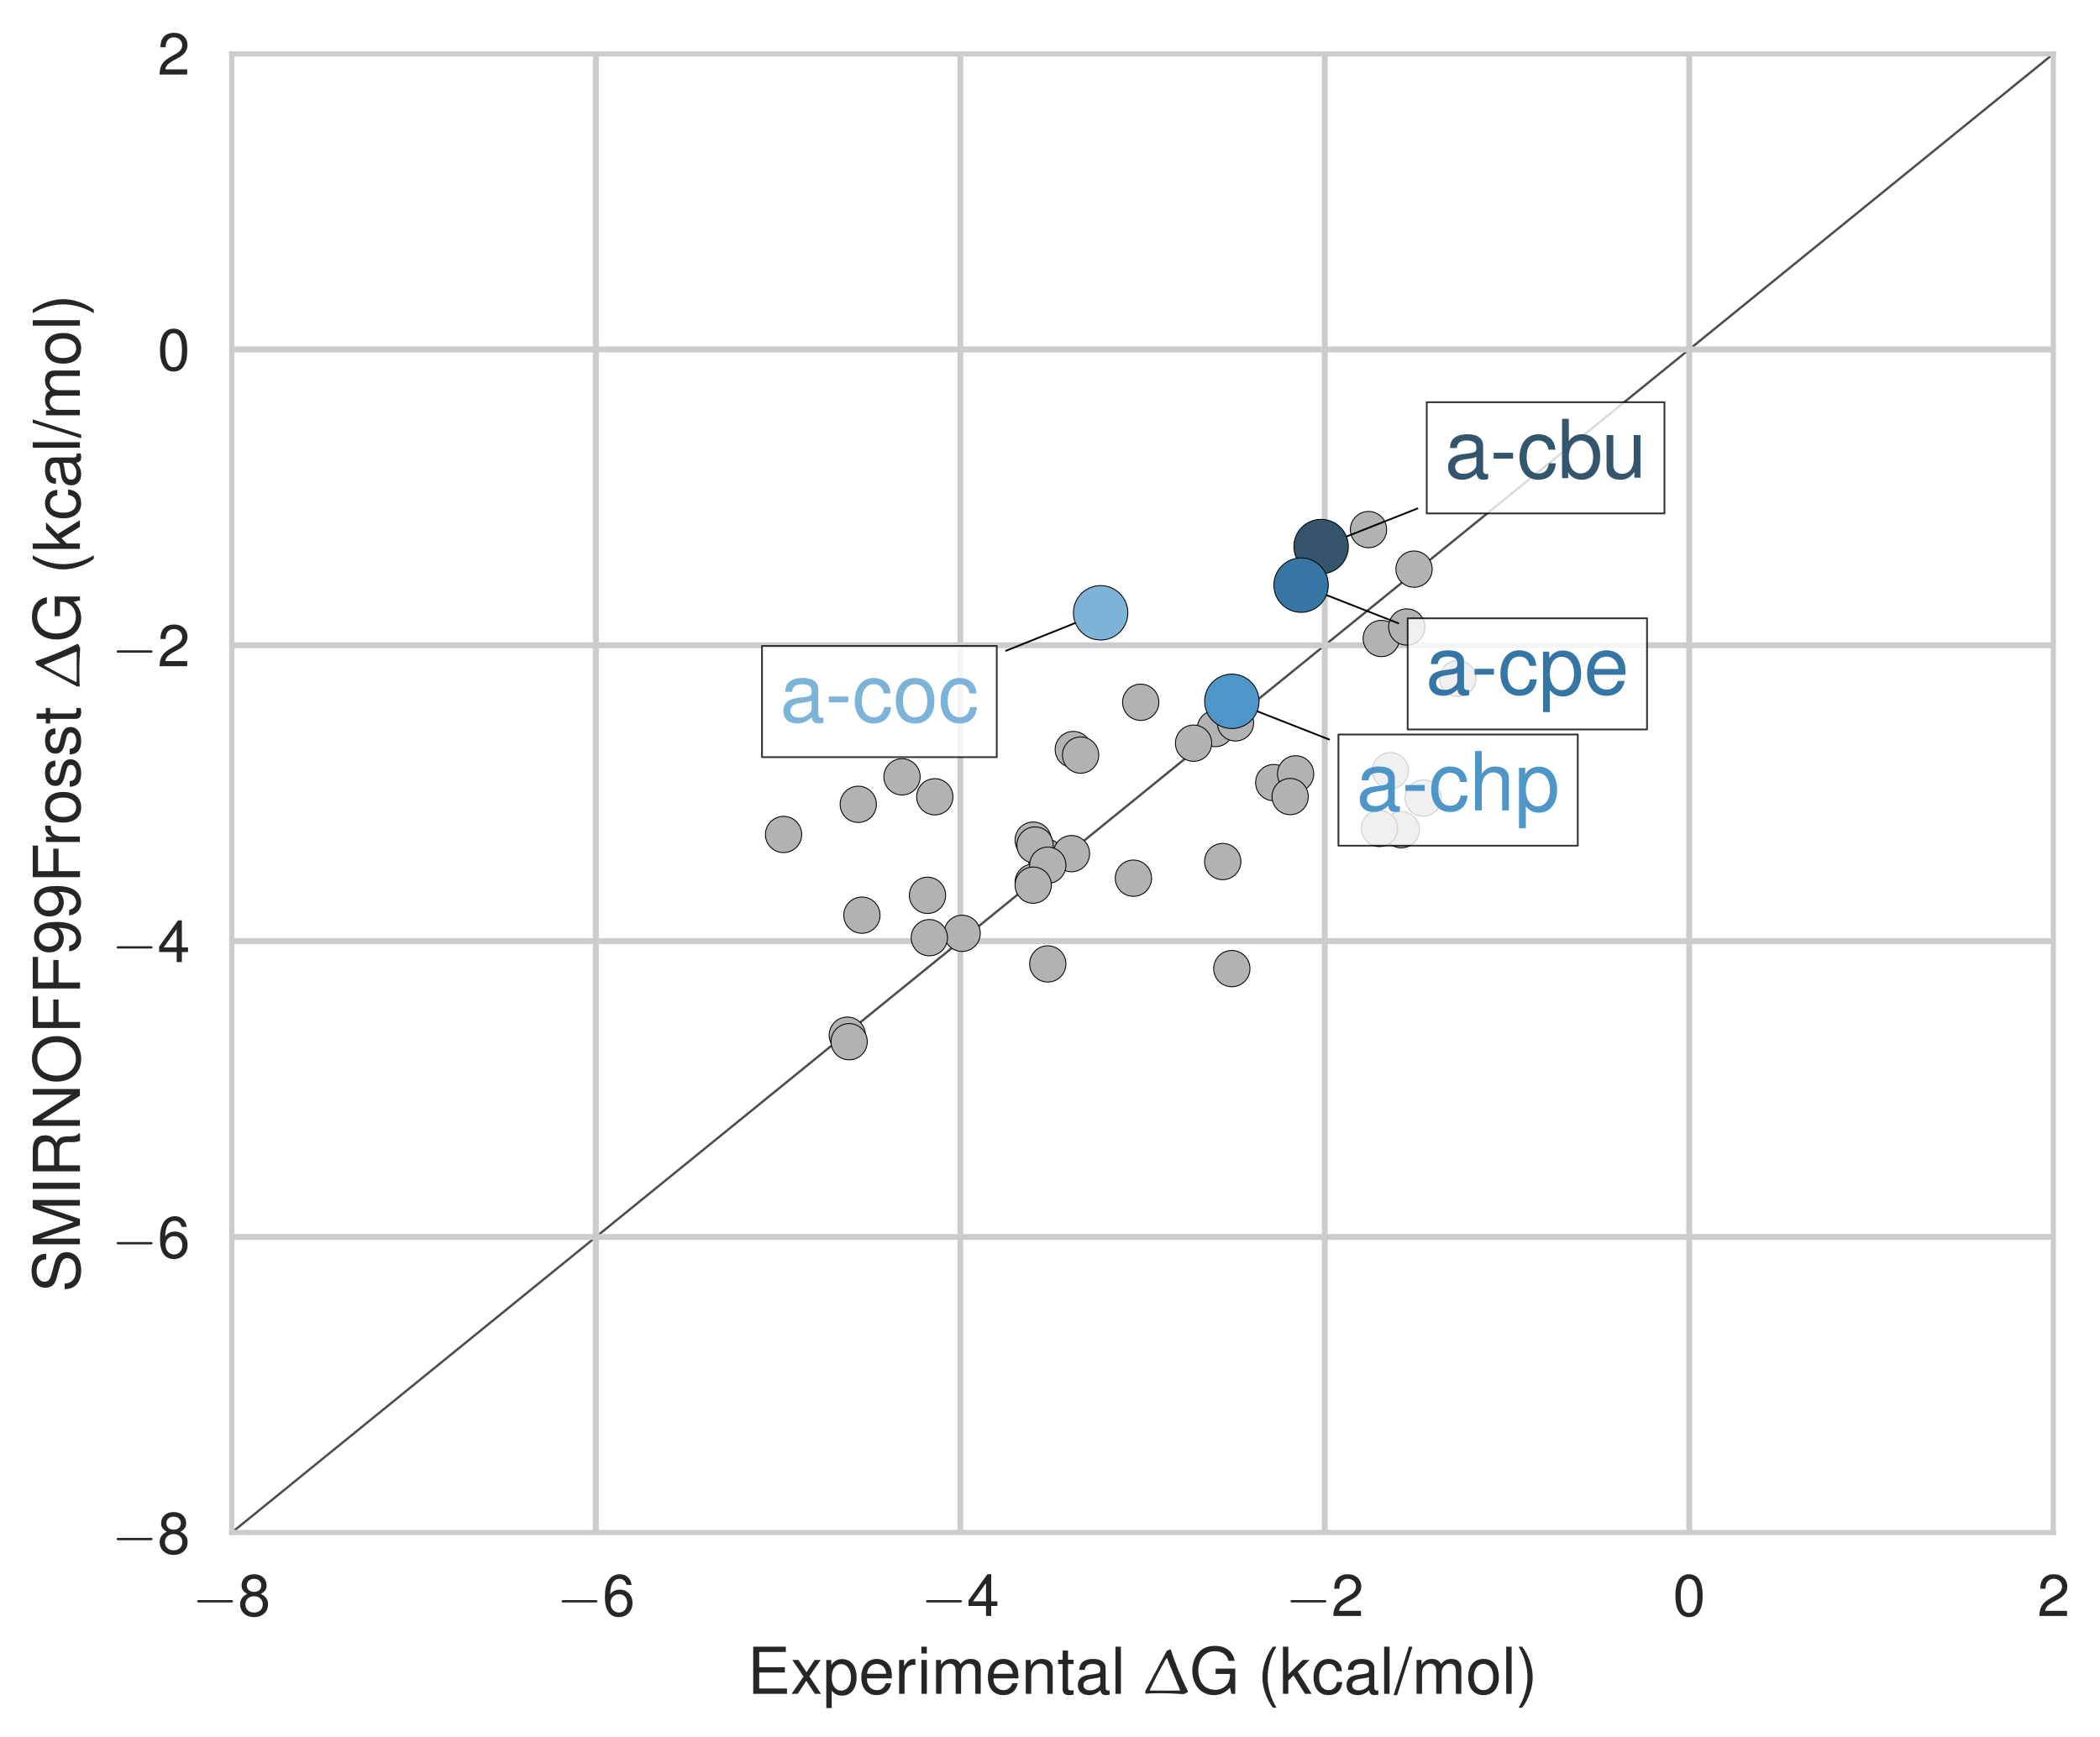 <?xml version="1.0" encoding="utf-8" standalone="no"?>
<!DOCTYPE svg PUBLIC "-//W3C//DTD SVG 1.1//EN"
  "http://www.w3.org/Graphics/SVG/1.1/DTD/svg11.dtd">
<!-- Created with matplotlib (http://matplotlib.org/) -->
<svg height="383pt" version="1.1" viewBox="0 0 463 383" width="463pt" xmlns="http://www.w3.org/2000/svg" xmlns:xlink="http://www.w3.org/1999/xlink">
 <defs>
  <style type="text/css">
*{stroke-linecap:butt;stroke-linejoin:round;}
  </style>
 </defs>
 <g id="figure_1">
  <g id="patch_1">
   <path d="M 0 383.709 
L 463.583 383.709 
L 463.583 0 
L 0 0 
z
" style="fill:#ffffff;"/>
  </g>
  <g id="axes_1">
   <g id="patch_2">
    <path d="M 51.023 337.974 
L 452.783 337.974 
L 452.783 11.814 
L 51.023 11.814 
z
" style="fill:#ffffff;"/>
   </g>
   <g id="line2d_1">
    <path clip-path="url(#pbb4c43a0a1)" d="M -1 380.208 
L 464.583 2.234 
" style="fill:none;stroke:#4c4c4c;stroke-linecap:round;stroke-width:0.5;"/>
   </g>
   <g id="matplotlib.axis_1">
    <g id="xtick_1">
     <g id="line2d_2">
      <path clip-path="url(#pbb4c43a0a1)" d="M 51.023 337.974 
L 51.023 11.814 
" style="fill:none;stroke:#cccccc;stroke-linecap:round;stroke-width:1.3;"/>
     </g>
     <g id="line2d_3"/>
     <g id="text_1">
      <!-- $-8$ -->
      <defs>
       <path d="M 65.906 23 
C 67.594 23 69.406 23 69.406 25 
C 69.406 27 67.594 27 65.906 27 
L 11.797 27 
C 10.094 27 8.297 27 8.297 25 
C 8.297 23 10.094 23 11.797 23 
z
" id="CMSY10-0"/>
       <path d="M 39.094 37.484 
C 46.406 41.875 48.797 45.469 48.797 52.156 
C 48.797 63.219 40.094 71 27.5 71 
C 15 71 6.203 63.219 6.203 52.156 
C 6.203 45.578 8.594 41.984 15.797 37.484 
C 7.703 33.594 3.703 27.719 3.703 19.938 
C 3.703 6.969 13.5 -2 27.5 -2 
C 41.5 -2 51.297 6.984 51.297 19.844 
C 51.297 27.719 47.297 33.594 39.094 37.484 
z
M 27.5 63.188 
C 35 63.188 39.797 58.812 39.797 51.953 
C 39.797 45.375 34.906 41 27.5 41 
C 20.094 41 15.203 45.375 15.203 52.047 
C 15.203 58.812 20.094 63.188 27.5 63.188 
z
M 27.5 33.578 
C 36.297 33.578 42.297 28 42.297 19.734 
C 42.297 11.391 36.297 5.812 27.297 5.812 
C 18.703 5.812 12.703 11.484 12.703 19.734 
C 12.703 28 18.703 33.578 27.5 33.578 
z
" id="Nimbus_Sans_L_Regular-56"/>
      </defs>
      <g style="fill:#262626;" transform="translate(42.386 356.302)scale(0.13 -0.13)">
       <use transform="scale(0.996)" xlink:href="#CMSY10-0"/>
       <use transform="translate(77.487 0)scale(0.996)" xlink:href="#Nimbus_Sans_L_Regular-56"/>
      </g>
     </g>
    </g>
    <g id="xtick_2">
     <g id="line2d_4">
      <path clip-path="url(#pbb4c43a0a1)" d="M 131.375 337.974 
L 131.375 11.814 
" style="fill:none;stroke:#cccccc;stroke-linecap:round;stroke-width:1.3;"/>
     </g>
     <g id="line2d_5"/>
     <g id="text_2">
      <!-- $-6$ -->
      <defs>
       <path d="M 49.797 52.844 
C 48.094 64.234 40.5 71 29.703 71 
C 21.906 71 14.906 67.219 10.703 60.938 
C 6.297 54.062 4.297 45.375 4.297 32.516 
C 4.297 20.641 6.094 13.062 10.297 6.781 
C 14.094 1.078 20.297 -2 28.094 -2 
C 41.594 -2 51.297 8.094 51.297 22.109 
C 51.297 35.438 42.297 44.812 29.594 44.812 
C 22.594 44.812 17.094 42.109 13.297 36.906 
C 13.406 53.812 19 63.188 29.094 63.188 
C 35.297 63.188 39.594 59.422 41 52.844 
z
M 28.5 37 
C 37 37 42.297 31.031 42.297 21.406 
C 42.297 12.391 36.297 5.812 28.203 5.812 
C 20 5.812 13.797 12.703 13.797 21.906 
C 13.797 30.828 19.797 37 28.5 37 
z
" id="Nimbus_Sans_L_Regular-54"/>
      </defs>
      <g style="fill:#262626;" transform="translate(122.738 356.302)scale(0.13 -0.13)">
       <use transform="scale(0.996)" xlink:href="#CMSY10-0"/>
       <use transform="translate(77.487 0)scale(0.996)" xlink:href="#Nimbus_Sans_L_Regular-54"/>
      </g>
     </g>
    </g>
    <g id="xtick_3">
     <g id="line2d_6">
      <path clip-path="url(#pbb4c43a0a1)" d="M 211.727 337.974 
L 211.727 11.814 
" style="fill:none;stroke:#cccccc;stroke-linecap:round;stroke-width:1.3;"/>
     </g>
     <g id="line2d_7"/>
     <g id="text_3">
      <!-- $-4$ -->
      <defs>
       <path d="M 32.703 17 
L 32.703 0 
L 41.5 0 
L 41.5 17 
L 52 17 
L 52 24.906 
L 41.5 24.906 
L 41.5 71.016 
L 35 71.016 
L 2.797 26.312 
L 2.797 17 
z
M 32.703 24.906 
L 10.5 24.906 
L 32.703 55.984 
z
" id="Nimbus_Sans_L_Regular-52"/>
      </defs>
      <g style="fill:#262626;" transform="translate(203.09 356.302)scale(0.13 -0.13)">
       <use transform="scale(0.996)" xlink:href="#CMSY10-0"/>
       <use transform="translate(77.487 0)scale(0.996)" xlink:href="#Nimbus_Sans_L_Regular-52"/>
      </g>
     </g>
    </g>
    <g id="xtick_4">
     <g id="line2d_8">
      <path clip-path="url(#pbb4c43a0a1)" d="M 292.079 337.974 
L 292.079 11.814 
" style="fill:none;stroke:#cccccc;stroke-linecap:round;stroke-width:1.3;"/>
     </g>
     <g id="line2d_9"/>
     <g id="text_4">
      <!-- $-2$ -->
      <defs>
       <path d="M 50.594 8.719 
L 13.297 8.719 
C 14.203 14.531 17.406 18.234 26.094 23.344 
L 36.094 28.75 
C 46 34.156 51.094 41.453 51.094 50.172 
C 51.094 56.078 48.703 61.594 44.5 65.391 
C 40.297 69.203 35.094 71 28.406 71 
C 19.406 71 12.703 67.797 8.797 61.797 
C 6.297 57.984 5.203 53.578 5 46.359 
L 13.797 46.359 
C 14.094 51.172 14.703 54.078 15.906 56.375 
C 18.203 60.688 22.797 63.297 28.094 63.297 
C 36.094 63.297 42.094 57.578 42.094 49.969 
C 42.094 44.359 38.797 39.547 32.5 35.953 
L 23.297 30.75 
C 8.5 22.344 4.203 15.625 3.406 0 
L 50.594 0 
z
" id="Nimbus_Sans_L_Regular-50"/>
      </defs>
      <g style="fill:#262626;" transform="translate(283.442 356.302)scale(0.13 -0.13)">
       <use transform="scale(0.996)" xlink:href="#CMSY10-0"/>
       <use transform="translate(77.487 0)scale(0.996)" xlink:href="#Nimbus_Sans_L_Regular-50"/>
      </g>
     </g>
    </g>
    <g id="xtick_5">
     <g id="line2d_10">
      <path clip-path="url(#pbb4c43a0a1)" d="M 372.431 337.974 
L 372.431 11.814 
" style="fill:none;stroke:#cccccc;stroke-linecap:round;stroke-width:1.3;"/>
     </g>
     <g id="line2d_11"/>
     <g id="text_5">
      <!-- $0$ -->
      <defs>
       <path d="M 27.5 71 
C 20.906 71 14.906 68.125 11.203 63.219 
C 6.594 57.047 4.297 47.562 4.297 34.5 
C 4.297 10.672 12.297 -2 27.5 -2 
C 42.5 -2 50.703 10.672 50.703 33.906 
C 50.703 47.656 48.5 56.844 43.797 63.219 
C 40.094 68.219 34.203 71 27.5 71 
z
M 27.5 63.188 
C 37 63.188 41.703 53.625 41.703 34.703 
C 41.703 14.672 37.094 5.312 27.297 5.312 
C 18 5.312 13.297 15.078 13.297 34.406 
C 13.297 53.719 18 63.188 27.5 63.188 
z
" id="Nimbus_Sans_L_Regular-48"/>
      </defs>
      <g style="fill:#262626;" transform="translate(368.831 356.302)scale(0.13 -0.13)">
       <use transform="scale(0.996)" xlink:href="#Nimbus_Sans_L_Regular-48"/>
      </g>
     </g>
    </g>
    <g id="xtick_6">
     <g id="line2d_12">
      <path clip-path="url(#pbb4c43a0a1)" d="M 452.783 337.974 
L 452.783 11.814 
" style="fill:none;stroke:#cccccc;stroke-linecap:round;stroke-width:1.3;"/>
     </g>
     <g id="line2d_13"/>
     <g id="text_6">
      <!-- $2$ -->
      <g style="fill:#262626;" transform="translate(449.183 356.302)scale(0.13 -0.13)">
       <use transform="scale(0.996)" xlink:href="#Nimbus_Sans_L_Regular-50"/>
      </g>
     </g>
    </g>
    <g id="text_7">
     <!-- Experimental $\Delta$G (kcal/mol) -->
     <defs>
      <path d="M 18.297 33 
L 58 33 
L 58 41.219 
L 18.297 41.219 
L 18.297 64.781 
L 59.5 64.781 
L 59.5 73 
L 9 73 
L 9 0 
L 61.297 0 
L 61.297 8.219 
L 18.297 8.219 
z
" id="Nimbus_Sans_L_Regular-69"/>
      <path d="M 29.203 27.141 
L 46.797 52.484 
L 37.406 52.484 
L 24.797 33.453 
L 12.203 52.484 
L 2.703 52.484 
L 20.203 26.75 
L 1.703 0 
L 11.203 0 
L 24.5 20.125 
L 37.594 0 
L 47.297 0 
z
" id="Nimbus_Sans_L_Regular-120"/>
      <path d="M 5.406 -22 
L 13.797 -22 
L 13.797 5 
C 18.203 -0.422 23.094 -2.812 29.906 -2.812 
C 43.406 -2.812 52.297 8.156 52.297 24.984 
C 52.297 42.719 43.703 53.812 29.797 53.812 
C 22.703 53.812 17 50.594 13.094 44.391 
L 13.094 52.328 
L 5.406 52.328 
z
M 28.406 46 
C 37.594 46 43.594 37.812 43.594 25.188 
C 43.594 13.172 37.5 5 28.406 5 
C 19.594 5 13.797 13.078 13.797 25.5 
C 13.797 37.922 19.594 46 28.406 46 
z
" id="Nimbus_Sans_L_Regular-112"/>
      <path d="M 51.297 23.891 
C 51.297 31.781 50.703 36.531 49.203 40.375 
C 45.797 48.859 37.797 54 28 54 
C 13.406 54 4 42.844 4 25.703 
C 4 8.547 13.094 -2 27.797 -2 
C 39.797 -2 48.094 4.844 50.203 16.312 
L 41.797 16.312 
C 39.5 9.344 34.797 5.703 28.094 5.703 
C 22.797 5.703 18.297 8.125 15.5 12.578 
C 13.5 15.594 12.797 18.641 12.703 23.891 
z
M 12.906 31 
C 13.594 40.266 19.5 46.281 27.906 46.281 
C 36.094 46.281 42.406 39.531 42.406 31 
C 42.406 31 42.406 31 42.297 31 
z
" id="Nimbus_Sans_L_Regular-101"/>
      <path d="M 6.906 52.484 
L 6.906 0 
L 15.297 0 
L 15.297 27.203 
C 15.297 34.703 17.203 39.609 21.203 42.5 
C 23.797 44.406 26.297 45 32.094 45 
L 32.094 53.625 
C 30.703 53.812 30 53.812 28.906 53.812 
C 23.5 53.812 19.406 50.625 14.594 42.906 
L 14.594 52.484 
z
" id="Nimbus_Sans_L_Regular-114"/>
      <path d="M 15 52.484 
L 6.703 52.484 
L 6.703 0 
L 15 0 
z
M 15 73 
L 6.594 73 
L 6.594 62.484 
L 15 62.484 
z
" id="Nimbus_Sans_L_Regular-105"/>
      <path d="M 7 52.484 
L 7 0 
L 15.406 0 
L 15.406 32.953 
C 15.406 40.578 20.906 46.688 27.703 46.688 
C 33.906 46.688 37.406 42.875 37.406 36.156 
L 37.406 0 
L 45.797 0 
L 45.797 32.953 
C 45.797 40.578 51.297 46.688 58.094 46.688 
C 64.203 46.688 67.797 42.781 67.797 36.156 
L 67.797 0 
L 76.203 0 
L 76.203 39.375 
C 76.203 48.781 70.797 54 61 54 
C 54 54 49.797 51.891 44.906 45.984 
C 41.797 51.594 37.594 54 30.797 54 
C 23.797 54 19.203 51.391 14.703 45.078 
L 14.703 52.484 
z
" id="Nimbus_Sans_L_Regular-109"/>
      <path d="M 7 52.484 
L 7 0 
L 15.406 0 
L 15.406 28.953 
C 15.406 39.672 21 46.688 29.594 46.688 
C 36.203 46.688 40.406 42.672 40.406 36.359 
L 40.406 0 
L 48.703 0 
L 48.703 39.672 
C 48.703 48.391 42.203 54 32.094 54 
C 24.297 54 19.297 50.984 14.703 43.688 
L 14.703 52.484 
z
" id="Nimbus_Sans_L_Regular-110"/>
      <path d="M 25.406 52.812 
L 16.797 52.812 
L 16.797 67 
L 8.5 67 
L 8.5 52.812 
L 1.406 52.812 
L 1.406 46 
L 8.5 46 
L 8.5 6.312 
C 8.5 1 12.094 -2 18.594 -2 
C 20.594 -2 22.594 -1.812 25.406 -1.297 
L 25.406 5.719 
C 24.297 5.406 23 5.312 21.406 5.312 
C 17.797 5.312 16.797 6.312 16.797 10.016 
L 16.797 46 
L 25.406 46 
z
" id="Nimbus_Sans_L_Regular-116"/>
      <path d="M 53.5 5.203 
C 52.594 5 52.203 5 51.703 5 
C 48.797 5 47.203 6.484 47.203 9.078 
L 47.203 39.766 
C 47.203 49.016 40.406 54 27.5 54 
C 19.906 54 13.594 51.812 10.094 47.906 
C 7.703 45.203 6.703 42.219 6.5 37.031 
L 14.906 37.031 
C 15.594 43.391 19.406 46.281 27.203 46.281 
C 34.703 46.281 38.906 43.484 38.906 38.516 
L 38.906 36.328 
C 38.906 32.828 36.797 31.344 30.203 30.547 
C 18.406 29.062 16.594 28.656 13.406 27.359 
C 7.297 24.875 4.203 20.188 4.203 13.422 
C 4.203 3.969 10.797 -2 21.406 -2 
C 28 -2 33.297 0.297 39.203 5.703 
C 39.797 0.391 42.406 -2 47.797 -2 
C 49.5 -2 50.797 -1.812 53.5 -1.094 
z
M 38.906 16.75 
C 38.906 13.953 38.094 12.266 35.594 9.984 
C 32.203 6.891 28.094 5.312 23.203 5.312 
C 16.703 5.312 12.906 8.391 12.906 13.656 
C 12.906 19.141 16.594 21.922 25.5 23.219 
C 34.297 24.406 36.094 24.812 38.906 26.094 
z
" id="Nimbus_Sans_L_Regular-97"/>
      <path d="M 15.203 73 
L 6.797 73 
L 6.797 -0.031 
L 15.203 -0.031 
z
" id="Nimbus_Sans_L_Regular-108"/>
      <path d="M 36.297 66.625 
L 3 4.406 
L 3.203 0.234 
C 10.5 0.734 17.906 0.938 25.297 0.938 
C 37.797 0.938 50.203 0.328 62.703 -0.453 
L 68.797 2.719 
L 68.906 4.312 
C 58.094 25.078 49.5 46.859 42.094 69.109 
z
M 56.203 5 
C 44.5 5 32.703 5 20.906 5 
C 17.406 5 13.906 5 10.406 5 
L 10.094 6.188 
C 18.094 23.031 26.094 38.656 35.594 55 
L 36.703 55 
C 36.703 54.906 52.703 15.219 56.797 5.891 
z
" id="EURM10-1"/>
      <path d="M 70.906 39 
L 40.5 39 
L 40.5 30.797 
L 62.703 30.797 
L 62.703 28.766 
C 62.703 15.672 53.094 6.203 39.797 6.203 
C 32.406 6.203 25.703 8.891 21.406 13.594 
C 16.594 18.766 13.703 27.438 13.703 36.406 
C 13.703 54.234 23.906 66 39.297 66 
C 50.406 66 58.406 60.375 60.406 51.125 
L 69.906 51.125 
C 67.297 65.797 56.094 74.219 39.406 74.219 
C 30.5 74.219 23.297 71.922 17.594 67.234 
C 9.203 60.25 4.406 48.984 4.406 35.906 
C 4.406 13.562 18.094 -2 37.797 -2 
C 47.703 -2 55.594 1.703 62.703 9.625 
L 65 -0.109 
L 70.906 -0.109 
z
" id="Nimbus_Sans_L_Regular-71"/>
      <path d="M 23.594 73 
C 13.594 59.844 7.297 41.562 7.297 25.797 
C 7.297 9.938 13.594 -8.344 23.594 -21.5 
L 29.094 -21.5 
C 20.297 -7.141 15.406 9.734 15.406 25.797 
C 15.406 41.766 20.297 58.734 29.094 73 
z
" id="Nimbus_Sans_L_Regular-40"/>
      <path d="M 14.094 73 
L 5.797 73 
L 5.797 -0.031 
L 14.094 -0.031 
L 14.094 20.406 
L 22.203 28.422 
L 39.906 -0.031 
L 50.203 -0.031 
L 28.797 34.328 
L 47 52.453 
L 36.297 52.453 
L 14.094 30.219 
z
" id="Nimbus_Sans_L_Regular-107"/>
      <path d="M 47.094 34.938 
C 46.703 40.031 45.594 43.328 43.594 46.219 
C 40 51.109 33.703 54 26.406 54 
C 12.297 54 3.094 42.844 3.094 25.5 
C 3.094 8.656 12.094 -2 26.297 -2 
C 38.797 -2 46.703 5.469 47.703 18.234 
L 39.297 18.234 
C 37.906 9.875 33.594 5.703 26.5 5.703 
C 17.297 5.703 11.797 13.172 11.797 25.5 
C 11.797 38.531 17.203 46.281 26.297 46.281 
C 33.297 46.281 37.703 42.203 38.703 34.938 
z
" id="Nimbus_Sans_L_Regular-99"/>
      <path d="M 22.906 73 
L -0.797 -2 
L 4.703 -2 
L 28.406 73 
z
" id="Nimbus_Sans_L_Regular-47"/>
      <path d="M 27.203 54 
C 12.5 54 3.594 43.531 3.594 25.984 
C 3.594 8.453 12.406 -2 27.297 -2 
C 42 -2 51 8.453 51 25.594 
C 51 43.625 42.297 54 27.203 54 
z
M 27.297 46.281 
C 36.703 46.281 42.297 38.625 42.297 25.703 
C 42.297 13.453 36.5 5.703 27.297 5.703 
C 18 5.703 12.297 13.359 12.297 25.984 
C 12.297 38.531 18 46.281 27.297 46.281 
z
" id="Nimbus_Sans_L_Regular-111"/>
      <path d="M 9.297 -21.5 
C 19.297 -8.344 25.594 9.938 25.594 25.688 
C 25.594 41.562 19.297 59.844 9.297 73 
L 3.797 73 
C 12.594 58.641 17.5 41.766 17.5 25.688 
C 17.5 9.734 12.594 -7.25 3.797 -21.5 
z
" id="Nimbus_Sans_L_Regular-41"/>
     </defs>
     <g style="fill:#262626;" transform="translate(164.784 373.475)scale(0.143 -0.143)">
      <use transform="scale(0.996)" xlink:href="#Nimbus_Sans_L_Regular-69"/>
      <use transform="translate(66.45 0)scale(0.996)" xlink:href="#Nimbus_Sans_L_Regular-120"/>
      <use transform="translate(116.263 0)scale(0.996)" xlink:href="#Nimbus_Sans_L_Regular-112"/>
      <use transform="translate(171.655 0)scale(0.996)" xlink:href="#Nimbus_Sans_L_Regular-101"/>
      <use transform="translate(227.047 0)scale(0.996)" xlink:href="#Nimbus_Sans_L_Regular-114"/>
      <use transform="translate(261.715 0)scale(0.996)" xlink:href="#Nimbus_Sans_L_Regular-105"/>
      <use transform="translate(283.832 0)scale(0.996)" xlink:href="#Nimbus_Sans_L_Regular-109"/>
      <use transform="translate(366.82 0)scale(0.996)" xlink:href="#Nimbus_Sans_L_Regular-101"/>
      <use transform="translate(422.212 0)scale(0.996)" xlink:href="#Nimbus_Sans_L_Regular-110"/>
      <use transform="translate(477.604 0)scale(0.996)" xlink:href="#Nimbus_Sans_L_Regular-116"/>
      <use transform="translate(505.299 0)scale(0.996)" xlink:href="#Nimbus_Sans_L_Regular-97"/>
      <use transform="translate(560.691 0)scale(0.996)" xlink:href="#Nimbus_Sans_L_Regular-108"/>
      <use transform="translate(610.503 0)scale(0.996)" xlink:href="#EURM10-1"/>
      <use transform="translate(681.564 0)scale(0.996)" xlink:href="#Nimbus_Sans_L_Regular-71"/>
      <use transform="translate(786.768 0)scale(0.996)" xlink:href="#Nimbus_Sans_L_Regular-40"/>
      <use transform="translate(819.943 0)scale(0.996)" xlink:href="#Nimbus_Sans_L_Regular-107"/>
      <use transform="translate(869.756 0)scale(0.996)" xlink:href="#Nimbus_Sans_L_Regular-99"/>
      <use transform="translate(919.569 0)scale(0.996)" xlink:href="#Nimbus_Sans_L_Regular-97"/>
      <use transform="translate(974.961 0)scale(0.996)" xlink:href="#Nimbus_Sans_L_Regular-108"/>
      <use transform="translate(997.078 0)scale(0.996)" xlink:href="#Nimbus_Sans_L_Regular-47"/>
      <use transform="translate(1024.773 0)scale(0.996)" xlink:href="#Nimbus_Sans_L_Regular-109"/>
      <use transform="translate(1107.762 0)scale(0.996)" xlink:href="#Nimbus_Sans_L_Regular-111"/>
      <use transform="translate(1163.153 0)scale(0.996)" xlink:href="#Nimbus_Sans_L_Regular-108"/>
      <use transform="translate(1185.27 0)scale(0.996)" xlink:href="#Nimbus_Sans_L_Regular-41"/>
     </g>
    </g>
   </g>
   <g id="matplotlib.axis_2">
    <g id="ytick_1">
     <g id="line2d_14">
      <path clip-path="url(#pbb4c43a0a1)" d="M 51.023 337.974 
L 452.783 337.974 
" style="fill:none;stroke:#cccccc;stroke-linecap:round;stroke-width:1.3;"/>
     </g>
     <g id="line2d_15"/>
     <g id="text_8">
      <!-- $-8$ -->
      <g style="fill:#262626;" transform="translate(24.649 342.588)scale(0.13 -0.13)">
       <use transform="scale(0.996)" xlink:href="#CMSY10-0"/>
       <use transform="translate(77.487 0)scale(0.996)" xlink:href="#Nimbus_Sans_L_Regular-56"/>
      </g>
     </g>
    </g>
    <g id="ytick_2">
     <g id="line2d_16">
      <path clip-path="url(#pbb4c43a0a1)" d="M 51.023 272.742 
L 452.783 272.742 
" style="fill:none;stroke:#cccccc;stroke-linecap:round;stroke-width:1.3;"/>
     </g>
     <g id="line2d_17"/>
     <g id="text_9">
      <!-- $-6$ -->
      <g style="fill:#262626;" transform="translate(24.649 277.356)scale(0.13 -0.13)">
       <use transform="scale(0.996)" xlink:href="#CMSY10-0"/>
       <use transform="translate(77.487 0)scale(0.996)" xlink:href="#Nimbus_Sans_L_Regular-54"/>
      </g>
     </g>
    </g>
    <g id="ytick_3">
     <g id="line2d_18">
      <path clip-path="url(#pbb4c43a0a1)" d="M 51.023 207.51 
L 452.783 207.51 
" style="fill:none;stroke:#cccccc;stroke-linecap:round;stroke-width:1.3;"/>
     </g>
     <g id="line2d_19"/>
     <g id="text_10">
      <!-- $-4$ -->
      <g style="fill:#262626;" transform="translate(24.649 212.124)scale(0.13 -0.13)">
       <use transform="scale(0.996)" xlink:href="#CMSY10-0"/>
       <use transform="translate(77.487 0)scale(0.996)" xlink:href="#Nimbus_Sans_L_Regular-52"/>
      </g>
     </g>
    </g>
    <g id="ytick_4">
     <g id="line2d_20">
      <path clip-path="url(#pbb4c43a0a1)" d="M 51.023 142.278 
L 452.783 142.278 
" style="fill:none;stroke:#cccccc;stroke-linecap:round;stroke-width:1.3;"/>
     </g>
     <g id="line2d_21"/>
     <g id="text_11">
      <!-- $-2$ -->
      <g style="fill:#262626;" transform="translate(24.649 146.892)scale(0.13 -0.13)">
       <use transform="scale(0.996)" xlink:href="#CMSY10-0"/>
       <use transform="translate(77.487 0)scale(0.996)" xlink:href="#Nimbus_Sans_L_Regular-50"/>
      </g>
     </g>
    </g>
    <g id="ytick_5">
     <g id="line2d_22">
      <path clip-path="url(#pbb4c43a0a1)" d="M 51.023 77.046 
L 452.783 77.046 
" style="fill:none;stroke:#cccccc;stroke-linecap:round;stroke-width:1.3;"/>
     </g>
     <g id="line2d_23"/>
     <g id="text_12">
      <!-- $0$ -->
      <g style="fill:#262626;" transform="translate(34.722 81.66)scale(0.13 -0.13)">
       <use transform="scale(0.996)" xlink:href="#Nimbus_Sans_L_Regular-48"/>
      </g>
     </g>
    </g>
    <g id="ytick_6">
     <g id="line2d_24">
      <path clip-path="url(#pbb4c43a0a1)" d="M 51.023 11.814 
L 452.783 11.814 
" style="fill:none;stroke:#cccccc;stroke-linecap:round;stroke-width:1.3;"/>
     </g>
     <g id="line2d_25"/>
     <g id="text_13">
      <!-- $2$ -->
      <g style="fill:#262626;" transform="translate(34.722 16.428)scale(0.13 -0.13)">
       <use transform="scale(0.996)" xlink:href="#Nimbus_Sans_L_Regular-50"/>
      </g>
     </g>
    </g>
    <g id="text_14">
     <!-- SMIRNOFF99Frosst $\Delta$G (kcal/mol) -->
     <defs>
      <path d="M 59.594 52.109 
C 59.5 66.484 49.703 74.812 32.906 74.812 
C 16.906 74.812 7 66.562 7 53.281 
C 7 44.328 11.703 38.703 21.297 36.188 
L 39.406 31.359 
C 48.594 28.938 52.797 25.219 52.797 19.484 
C 52.797 15.547 50.703 11.531 47.594 9.328 
C 44.703 7.312 40.094 6.203 34.203 6.203 
C 26.297 6.203 20.906 8.125 17.406 12.344 
C 14.703 15.562 13.5 19.094 13.594 23.609 
L 4.797 23.609 
C 4.906 16.891 6.203 12.469 9.094 8.438 
C 14.094 1.609 22.5 -2 33.594 -2 
C 42.297 -2 49.406 0.016 54.094 3.625 
C 59 7.547 62.094 14.078 62.094 20.422 
C 62.094 29.469 56.5 36.109 46.594 38.828 
L 28.297 43.766 
C 19.5 46.172 16.297 48.984 16.297 54.625 
C 16.297 62.062 22.797 67 32.594 67 
C 44.203 67 50.703 61.672 50.797 52.109 
z
" id="Nimbus_Sans_L_Regular-83"/>
      <path d="M 46.797 -0.031 
L 67.297 61.172 
L 67.297 -0.031 
L 76.094 -0.031 
L 76.094 73 
L 63.203 73 
L 42 9.391 
L 20.406 73 
L 7.5 73 
L 7.5 -0.031 
L 16.297 -0.031 
L 16.297 61.172 
L 37 -0.031 
z
" id="Nimbus_Sans_L_Regular-77"/>
      <path d="M 19.406 73 
L 10 73 
L 10 -0.031 
L 19.406 -0.031 
z
" id="Nimbus_Sans_L_Regular-73"/>
      <path d="M 18.594 31.781 
L 42.594 31.781 
C 50.906 31.781 54.594 27.719 54.594 18.547 
L 54.5 11.906 
C 54.5 7.312 55.297 2.828 56.594 -0.219 
L 67.906 -0.219 
L 67.906 2.125 
C 64.406 4.562 63.703 7.219 63.5 17.078 
C 63.406 29.266 61.5 32.938 53.594 36.391 
C 61.797 40.359 65.094 45.406 65.094 53.656 
C 65.094 66.141 57.203 73 42.906 73 
L 9.297 73 
L 9.297 -0.219 
L 18.594 -0.219 
z
M 18.594 40 
L 18.594 64.781 
L 41.094 64.781 
C 46.297 64.781 49.297 64 51.594 62.016 
C 54.094 59.938 55.406 56.688 55.406 52.344 
C 55.406 43.844 51 40 41.094 40 
z
" id="Nimbus_Sans_L_Regular-82"/>
      <path d="M 64.594 73 
L 55.797 73 
L 55.797 13.297 
L 17.703 73 
L 7.594 73 
L 7.594 -0.031 
L 16.406 -0.031 
L 16.406 59.172 
L 54.094 -0.031 
L 64.594 -0.031 
z
" id="Nimbus_Sans_L_Regular-78"/>
      <path d="M 38.906 74.219 
C 18 74.219 3.797 58.844 3.797 36.109 
C 3.797 13.359 18 -2 39 -2 
C 47.797 -2 55.703 0.688 61.594 5.672 
C 69.5 12.359 74.203 23.625 74.203 35.5 
C 74.203 58.953 60.297 74.219 38.906 74.219 
z
M 38.906 66 
C 54.703 66 64.906 54.047 64.906 35.703 
C 64.906 18.172 54.406 6.203 39 6.203 
C 23.5 6.203 13.094 18.172 13.094 36.109 
C 13.094 54.047 23.5 66 38.906 66 
z
" id="Nimbus_Sans_L_Regular-79"/>
      <path d="M 18.297 33 
L 53.094 33 
L 53.094 41.219 
L 18.297 41.219 
L 18.297 64.781 
L 57.906 64.781 
L 57.906 73 
L 9 73 
L 9 -0.219 
L 18.297 -0.219 
z
" id="Nimbus_Sans_L_Regular-70"/>
      <path d="M 5.297 16.625 
C 7 4.938 14.594 -2 25.406 -2 
C 33.203 -2 40.297 1.781 44.406 8.062 
C 48.906 14.938 50.906 23.625 50.906 36.484 
C 50.906 48.359 49.094 55.938 44.906 62.219 
C 41 67.922 34.797 71 27 71 
C 13.5 71 3.797 61.078 3.797 47.297 
C 3.797 34.219 12.797 25 25.594 25 
C 32.297 25 37.203 27.406 41.797 32.906 
C 41.703 15.484 36.094 5.812 26 5.812 
C 19.797 5.812 15.5 9.75 14.094 16.625 
z
M 26.906 63.297 
C 35.094 63.297 41.297 56.594 41.297 47.516 
C 41.297 38.922 35.203 32.812 26.594 32.812 
C 18.094 32.812 12.797 38.625 12.797 48 
C 12.797 56.875 18.797 63.297 26.906 63.297 
z
" id="Nimbus_Sans_L_Regular-57"/>
      <path d="M 43.797 37.922 
C 43.703 48.203 36.906 54 24.797 54 
C 12.594 54 4.703 47.719 4.703 38.062 
C 4.703 29.891 8.906 26.016 21.297 23.031 
L 29.094 21.141 
C 34.906 19.734 37.203 17.656 37.203 13.875 
C 37.203 9 32.297 5.703 25 5.703 
C 20.5 5.703 16.703 7 14.594 9.188 
C 13.297 10.688 12.703 12.172 12.203 15.844 
L 3.406 15.844 
C 3.797 3.766 10.594 -2 24.297 -2 
C 37.5 -2 45.906 4.453 45.906 14.516 
C 45.906 22.281 41.5 26.578 31.094 29.062 
L 23.094 30.953 
C 16.297 32.531 13.406 34.734 13.406 38.406 
C 13.406 43.188 17.703 46.281 24.5 46.281 
C 31.203 46.281 34.797 43.391 35 37.922 
z
" id="Nimbus_Sans_L_Regular-115"/>
     </defs>
     <g style="fill:#262626;" transform="translate(17.614 284.928)rotate(-90)scale(0.143 -0.143)">
      <use transform="scale(0.996)" xlink:href="#Nimbus_Sans_L_Regular-83"/>
      <use transform="translate(66.45 0)scale(0.996)" xlink:href="#Nimbus_Sans_L_Regular-77"/>
      <use transform="translate(149.438 0)scale(0.996)" xlink:href="#Nimbus_Sans_L_Regular-73"/>
      <use transform="translate(177.134 0)scale(0.996)" xlink:href="#Nimbus_Sans_L_Regular-82"/>
      <use transform="translate(249.064 0)scale(0.996)" xlink:href="#Nimbus_Sans_L_Regular-78"/>
      <use transform="translate(320.994 0)scale(0.996)" xlink:href="#Nimbus_Sans_L_Regular-79"/>
      <use transform="translate(398.502 0)scale(0.996)" xlink:href="#Nimbus_Sans_L_Regular-70"/>
      <use transform="translate(459.374 0)scale(0.996)" xlink:href="#Nimbus_Sans_L_Regular-70"/>
      <use transform="translate(520.245 0)scale(0.996)" xlink:href="#Nimbus_Sans_L_Regular-57"/>
      <use transform="translate(575.637 0)scale(0.996)" xlink:href="#Nimbus_Sans_L_Regular-57"/>
      <use transform="translate(631.029 0)scale(0.996)" xlink:href="#Nimbus_Sans_L_Regular-70"/>
      <use transform="translate(687.417 0)scale(0.996)" xlink:href="#Nimbus_Sans_L_Regular-114"/>
      <use transform="translate(720.593 0)scale(0.996)" xlink:href="#Nimbus_Sans_L_Regular-111"/>
      <use transform="translate(775.984 0)scale(0.996)" xlink:href="#Nimbus_Sans_L_Regular-115"/>
      <use transform="translate(825.798 0)scale(0.996)" xlink:href="#Nimbus_Sans_L_Regular-115"/>
      <use transform="translate(875.611 0)scale(0.996)" xlink:href="#Nimbus_Sans_L_Regular-116"/>
      <use transform="translate(931.001 0)scale(0.996)" xlink:href="#EURM10-1"/>
      <use transform="translate(1002.063 0)scale(0.996)" xlink:href="#Nimbus_Sans_L_Regular-71"/>
      <use transform="translate(1107.266 0)scale(0.996)" xlink:href="#Nimbus_Sans_L_Regular-40"/>
      <use transform="translate(1140.442 0)scale(0.996)" xlink:href="#Nimbus_Sans_L_Regular-107"/>
      <use transform="translate(1190.255 0)scale(0.996)" xlink:href="#Nimbus_Sans_L_Regular-99"/>
      <use transform="translate(1240.068 0)scale(0.996)" xlink:href="#Nimbus_Sans_L_Regular-97"/>
      <use transform="translate(1295.46 0)scale(0.996)" xlink:href="#Nimbus_Sans_L_Regular-108"/>
      <use transform="translate(1317.577 0)scale(0.996)" xlink:href="#Nimbus_Sans_L_Regular-47"/>
      <use transform="translate(1345.272 0)scale(0.996)" xlink:href="#Nimbus_Sans_L_Regular-109"/>
      <use transform="translate(1428.26 0)scale(0.996)" xlink:href="#Nimbus_Sans_L_Regular-111"/>
      <use transform="translate(1483.652 0)scale(0.996)" xlink:href="#Nimbus_Sans_L_Regular-108"/>
      <use transform="translate(1505.769 0)scale(0.996)" xlink:href="#Nimbus_Sans_L_Regular-41"/>
     </g>
    </g>
   </g>
   <g id="patch_3">
    <path clip-path="url(#pbb4c43a0a1)" d="M 291.275 124.1 
C 292.447 124.1 293.572 123.722 294.4 123.049 
C 295.229 122.377 295.695 121.464 295.695 120.513 
C 295.695 119.561 295.229 118.648 294.4 117.976 
C 293.572 117.303 292.447 116.925 291.275 116.925 
C 290.103 116.925 288.979 117.303 288.15 117.976 
C 287.322 118.648 286.856 119.561 286.856 120.513 
C 286.856 121.464 287.322 122.377 288.15 123.049 
C 288.979 123.722 290.103 124.1 291.275 124.1 
z
" style="fill:none;opacity:0;"/>
   </g>
   <g id="patch_4">
    <path clip-path="url(#pbb4c43a0a1)" d="M 286.856 132.604 
C 288.028 132.604 289.152 132.226 289.981 131.553 
C 290.81 130.88 291.275 129.968 291.275 129.016 
C 291.275 128.065 290.81 127.152 289.981 126.479 
C 289.152 125.806 288.028 125.428 286.856 125.428 
C 285.684 125.428 284.56 125.806 283.731 126.479 
C 282.902 127.152 282.437 128.065 282.437 129.016 
C 282.437 129.968 282.902 130.88 283.731 131.553 
C 284.56 132.226 285.684 132.604 286.856 132.604 
z
" style="fill:none;opacity:0;"/>
   </g>
   <g id="patch_5">
    <path clip-path="url(#pbb4c43a0a1)" d="M 271.589 158.225 
C 272.761 158.225 273.885 157.847 274.714 157.175 
C 275.543 156.502 276.009 155.589 276.009 154.638 
C 276.009 153.686 275.543 152.774 274.714 152.101 
C 273.885 151.428 272.761 151.05 271.589 151.05 
C 270.417 151.05 269.293 151.428 268.464 152.101 
C 267.636 152.774 267.17 153.686 267.17 154.638 
C 267.17 155.589 267.636 156.502 268.464 157.175 
C 269.293 157.847 270.417 158.225 271.589 158.225 
z
" style="fill:none;opacity:0;"/>
   </g>
   <g id="patch_6">
    <path clip-path="url(#pbb4c43a0a1)" d="M 242.662 138.706 
C 243.835 138.706 244.959 138.328 245.787 137.655 
C 246.616 136.983 247.082 136.07 247.082 135.118 
C 247.082 134.167 246.616 133.254 245.787 132.581 
C 244.959 131.909 243.835 131.531 242.662 131.531 
C 241.49 131.531 240.366 131.909 239.538 132.581 
C 238.709 133.254 238.243 134.167 238.243 135.118 
C 238.243 136.07 238.709 136.983 239.538 137.655 
C 240.366 138.328 241.49 138.706 242.662 138.706 
z
" style="fill:none;opacity:0;"/>
   </g>
   <g id="line2d_26">
    <defs>
     <path d="M 0 4 
C 1.061 4 2.078 3.579 2.828 2.828 
C 3.579 2.078 4 1.061 4 0 
C 4 -1.061 3.579 -2.078 2.828 -2.828 
C 2.078 -3.579 1.061 -4 0 -4 
C -1.061 -4 -2.078 -3.579 -2.828 -2.828 
C -3.579 -2.078 -4 -1.061 -4 0 
C -4 1.061 -3.579 2.078 -2.828 2.828 
C -2.078 3.579 -1.061 4 0 4 
z
" id="m9c4e7b2253" style="stroke:#000000;stroke-width:0.2;"/>
    </defs>
    <g clip-path="url(#pbb4c43a0a1)">
     <use style="fill:#b2b2b2;stroke:#000000;stroke-width:0.2;" x="308.953" xlink:href="#m9c4e7b2253" y="182.946"/>
    </g>
   </g>
   <g id="line2d_27">
    <g clip-path="url(#pbb4c43a0a1)">
     <use style="fill:#b2b2b2;stroke:#000000;stroke-width:0.2;" x="311.765" xlink:href="#m9c4e7b2253" y="125.488"/>
    </g>
   </g>
   <g id="line2d_28">
    <g clip-path="url(#pbb4c43a0a1)">
     <use style="fill:#b2b2b2;stroke:#000000;stroke-width:0.2;" x="291.275" xlink:href="#m9c4e7b2253" y="120.513"/>
    </g>
   </g>
   <g id="line2d_29">
    <g clip-path="url(#pbb4c43a0a1)">
     <use style="fill:#b2b2b2;stroke:#000000;stroke-width:0.2;" x="271.589" xlink:href="#m9c4e7b2253" y="154.638"/>
    </g>
   </g>
   <g id="line2d_30">
    <g clip-path="url(#pbb4c43a0a1)">
     <use style="fill:#b2b2b2;stroke:#000000;stroke-width:0.2;" x="286.856" xlink:href="#m9c4e7b2253" y="129.016"/>
    </g>
   </g>
   <g id="line2d_31">
    <g clip-path="url(#pbb4c43a0a1)">
     <use style="fill:#b2b2b2;stroke:#000000;stroke-width:0.2;" x="242.662" xlink:href="#m9c4e7b2253" y="135.118"/>
    </g>
   </g>
   <g id="line2d_32">
    <g clip-path="url(#pbb4c43a0a1)">
     <use style="fill:#b2b2b2;stroke:#000000;stroke-width:0.2;" x="212.129" xlink:href="#m9c4e7b2253" y="205.792"/>
    </g>
   </g>
   <g id="line2d_33">
    <g clip-path="url(#pbb4c43a0a1)">
     <use style="fill:#b2b2b2;stroke:#000000;stroke-width:0.2;" x="230.61" xlink:href="#m9c4e7b2253" y="188.99"/>
    </g>
   </g>
   <g id="line2d_34">
    <g clip-path="url(#pbb4c43a0a1)">
     <use style="fill:#b2b2b2;stroke:#000000;stroke-width:0.2;" x="227.797" xlink:href="#m9c4e7b2253" y="185.242"/>
    </g>
   </g>
   <g id="line2d_35">
    <g clip-path="url(#pbb4c43a0a1)">
     <use style="fill:#b2b2b2;stroke:#000000;stroke-width:0.2;" x="236.636" xlink:href="#m9c4e7b2253" y="165.267"/>
    </g>
   </g>
   <g id="line2d_36">
    <g clip-path="url(#pbb4c43a0a1)">
     <use style="fill:#b2b2b2;stroke:#000000;stroke-width:0.2;" x="238.243" xlink:href="#m9c4e7b2253" y="166.491"/>
    </g>
   </g>
   <g id="line2d_37">
    <g clip-path="url(#pbb4c43a0a1)">
     <use style="fill:#b2b2b2;stroke:#000000;stroke-width:0.2;" x="206.102" xlink:href="#m9c4e7b2253" y="175.685"/>
    </g>
   </g>
   <g id="line2d_38">
    <g clip-path="url(#pbb4c43a0a1)">
     <use style="fill:#b2b2b2;stroke:#000000;stroke-width:0.2;" x="301.721" xlink:href="#m9c4e7b2253" y="116.77"/>
    </g>
   </g>
   <g id="line2d_39">
    <g clip-path="url(#pbb4c43a0a1)">
     <use style="fill:#b2b2b2;stroke:#000000;stroke-width:0.2;" x="251.501" xlink:href="#m9c4e7b2253" y="154.845"/>
    </g>
   </g>
   <g id="line2d_40">
    <g clip-path="url(#pbb4c43a0a1)">
     <use style="fill:#b2b2b2;stroke:#000000;stroke-width:0.2;" x="204.897" xlink:href="#m9c4e7b2253" y="206.749"/>
    </g>
   </g>
   <g id="line2d_41">
    <g clip-path="url(#pbb4c43a0a1)">
     <use style="fill:#b2b2b2;stroke:#000000;stroke-width:0.2;" x="227.797" xlink:href="#m9c4e7b2253" y="194.507"/>
    </g>
   </g>
   <g id="line2d_42">
    <g clip-path="url(#pbb4c43a0a1)">
     <use style="fill:#b2b2b2;stroke:#000000;stroke-width:0.2;" x="231.011" xlink:href="#m9c4e7b2253" y="212.537"/>
    </g>
   </g>
   <g id="line2d_43">
    <g clip-path="url(#pbb4c43a0a1)">
     <use style="fill:#b2b2b2;stroke:#000000;stroke-width:0.2;" x="304.534" xlink:href="#m9c4e7b2253" y="140.783"/>
    </g>
   </g>
   <g id="line2d_44">
    <g clip-path="url(#pbb4c43a0a1)">
     <use style="fill:#b2b2b2;stroke:#000000;stroke-width:0.2;" x="186.818" xlink:href="#m9c4e7b2253" y="228.248"/>
    </g>
   </g>
   <g id="line2d_45">
    <g clip-path="url(#pbb4c43a0a1)">
     <use style="fill:#b2b2b2;stroke:#000000;stroke-width:0.2;" x="187.22" xlink:href="#m9c4e7b2253" y="229.687"/>
    </g>
   </g>
   <g id="line2d_46">
    <g clip-path="url(#pbb4c43a0a1)">
     <use style="fill:#b2b2b2;stroke:#000000;stroke-width:0.2;" x="267.973" xlink:href="#m9c4e7b2253" y="160.631"/>
    </g>
   </g>
   <g id="line2d_47">
    <g clip-path="url(#pbb4c43a0a1)">
     <use style="fill:#b2b2b2;stroke:#000000;stroke-width:0.2;" x="263.152" xlink:href="#m9c4e7b2253" y="163.865"/>
    </g>
   </g>
   <g id="line2d_48">
    <g clip-path="url(#pbb4c43a0a1)">
     <use style="fill:#b2b2b2;stroke:#000000;stroke-width:0.2;" x="306.542" xlink:href="#m9c4e7b2253" y="169.929"/>
    </g>
   </g>
   <g id="line2d_49">
    <g clip-path="url(#pbb4c43a0a1)">
     <use style="fill:#b2b2b2;stroke:#000000;stroke-width:0.2;" x="310.158" xlink:href="#m9c4e7b2253" y="138.249"/>
    </g>
   </g>
   <g id="line2d_50">
    <g clip-path="url(#pbb4c43a0a1)">
     <use style="fill:#b2b2b2;stroke:#000000;stroke-width:0.2;" x="189.228" xlink:href="#m9c4e7b2253" y="177.343"/>
    </g>
   </g>
   <g id="line2d_51">
    <g clip-path="url(#pbb4c43a0a1)">
     <use style="fill:#b2b2b2;stroke:#000000;stroke-width:0.2;" x="172.756" xlink:href="#m9c4e7b2253" y="183.995"/>
    </g>
   </g>
   <g id="line2d_52">
    <g clip-path="url(#pbb4c43a0a1)">
     <use style="fill:#b2b2b2;stroke:#000000;stroke-width:0.2;" x="249.894" xlink:href="#m9c4e7b2253" y="193.632"/>
    </g>
   </g>
   <g id="line2d_53">
    <g clip-path="url(#pbb4c43a0a1)">
     <use style="fill:#b2b2b2;stroke:#000000;stroke-width:0.2;" x="272.393" xlink:href="#m9c4e7b2253" y="159.39"/>
    </g>
   </g>
   <g id="line2d_54">
    <g clip-path="url(#pbb4c43a0a1)">
     <use style="fill:#b2b2b2;stroke:#000000;stroke-width:0.2;" x="236.234" xlink:href="#m9c4e7b2253" y="188.221"/>
    </g>
   </g>
   <g id="line2d_55">
    <g clip-path="url(#pbb4c43a0a1)">
     <use style="fill:#b2b2b2;stroke:#000000;stroke-width:0.2;" x="280.83" xlink:href="#m9c4e7b2253" y="172.555"/>
    </g>
   </g>
   <g id="line2d_56">
    <g clip-path="url(#pbb4c43a0a1)">
     <use style="fill:#b2b2b2;stroke:#000000;stroke-width:0.2;" x="198.871" xlink:href="#m9c4e7b2253" y="171.283"/>
    </g>
   </g>
   <g id="line2d_57">
    <g clip-path="url(#pbb4c43a0a1)">
     <use style="fill:#b2b2b2;stroke:#000000;stroke-width:0.2;" x="190.032" xlink:href="#m9c4e7b2253" y="201.786"/>
    </g>
   </g>
   <g id="line2d_58">
    <g clip-path="url(#pbb4c43a0a1)">
     <use style="fill:#b2b2b2;stroke:#000000;stroke-width:0.2;" x="204.495" xlink:href="#m9c4e7b2253" y="197.411"/>
    </g>
   </g>
   <g id="line2d_59">
    <g clip-path="url(#pbb4c43a0a1)">
     <use style="fill:#b2b2b2;stroke:#000000;stroke-width:0.2;" x="269.58" xlink:href="#m9c4e7b2253" y="189.964"/>
    </g>
   </g>
   <g id="line2d_60">
    <g clip-path="url(#pbb4c43a0a1)">
     <use style="fill:#b2b2b2;stroke:#000000;stroke-width:0.2;" x="285.651" xlink:href="#m9c4e7b2253" y="170.629"/>
    </g>
   </g>
   <g id="line2d_61">
    <g clip-path="url(#pbb4c43a0a1)">
     <use style="fill:#b2b2b2;stroke:#000000;stroke-width:0.2;" x="271.589" xlink:href="#m9c4e7b2253" y="213.571"/>
    </g>
   </g>
   <g id="line2d_62">
    <g clip-path="url(#pbb4c43a0a1)">
     <use style="fill:#b2b2b2;stroke:#000000;stroke-width:0.2;" x="313.774" xlink:href="#m9c4e7b2253" y="175.973"/>
    </g>
   </g>
   <g id="line2d_63">
    <g clip-path="url(#pbb4c43a0a1)">
     <use style="fill:#b2b2b2;stroke:#000000;stroke-width:0.2;" x="284.446" xlink:href="#m9c4e7b2253" y="175.637"/>
    </g>
   </g>
   <g id="line2d_64">
    <g clip-path="url(#pbb4c43a0a1)">
     <use style="fill:#b2b2b2;stroke:#000000;stroke-width:0.2;" x="228.199" xlink:href="#m9c4e7b2253" y="186.328"/>
    </g>
   </g>
   <g id="line2d_65">
    <g clip-path="url(#pbb4c43a0a1)">
     <use style="fill:#b2b2b2;stroke:#000000;stroke-width:0.2;" x="231.011" xlink:href="#m9c4e7b2253" y="190.772"/>
    </g>
   </g>
   <g id="line2d_66">
    <g clip-path="url(#pbb4c43a0a1)">
     <use style="fill:#b2b2b2;stroke:#000000;stroke-width:0.2;" x="227.797" xlink:href="#m9c4e7b2253" y="195.167"/>
    </g>
   </g>
   <g id="line2d_67">
    <g clip-path="url(#pbb4c43a0a1)">
     <use style="fill:#b2b2b2;stroke:#000000;stroke-width:0.2;" x="304.132" xlink:href="#m9c4e7b2253" y="182.663"/>
    </g>
   </g>
   <g id="line2d_68">
    <g clip-path="url(#pbb4c43a0a1)">
     <use style="fill:#b2b2b2;stroke:#000000;stroke-width:0.2;" x="321.407" xlink:href="#m9c4e7b2253" y="149.592"/>
    </g>
   </g>
   <g id="patch_7">
    <path d="M 51.023 337.974 
L 51.023 11.814 
" style="fill:none;stroke:#cccccc;stroke-linecap:square;stroke-linejoin:miter;"/>
   </g>
   <g id="patch_8">
    <path d="M 452.783 337.974 
L 452.783 11.814 
" style="fill:none;stroke:#cccccc;stroke-linecap:square;stroke-linejoin:miter;"/>
   </g>
   <g id="patch_9">
    <path d="M 51.023 337.974 
L 452.783 337.974 
" style="fill:none;stroke:#cccccc;stroke-linecap:square;stroke-linejoin:miter;"/>
   </g>
   <g id="patch_10">
    <path d="M 51.023 11.814 
L 452.783 11.814 
" style="fill:none;stroke:#cccccc;stroke-linecap:square;stroke-linejoin:miter;"/>
   </g>
   <g id="patch_11">
    <path d="M 312.512 112.116 
Q 302.823 115.947 293.134 119.778 
" style="fill:none;stroke:#000000;stroke-linecap:round;stroke-width:0.39;"/>
   </g>
   <g id="text_15">
    <g id="patch_12">
     <path d="M 314.563 113.203 
L 366.974 113.203 
L 366.974 88.686 
L 314.563 88.686 
z
" style="fill:#ffffff;opacity:0.8;stroke:#000000;stroke-linejoin:miter;stroke-width:0.39;"/>
    </g>
    <!-- a-cbu -->
    <defs>
     <path d="M 28.406 31.203 
L 4.594 31.203 
L 4.594 24 
L 28.406 24 
z
" id="Nimbus_Sans_L_Regular-45"/>
     <path d="M 5.406 73 
L 5.406 -0.031 
L 12.906 -0.031 
L 12.906 7 
C 16.906 0.891 22.203 -2 29.5 -2 
C 43.297 -2 52.297 9.25 52.297 26.594 
C 52.297 43.531 43.703 54 29.906 54 
C 22.703 54 17.594 51.281 13.703 45.391 
L 13.703 73 
z
M 28.297 46.188 
C 37.594 46.188 43.594 38.125 43.594 25.703 
C 43.594 13.859 37.406 5.812 28.297 5.812 
C 19.5 5.812 13.703 13.766 13.703 26 
C 13.703 38.234 19.5 46.188 28.297 46.188 
z
" id="Nimbus_Sans_L_Regular-98"/>
     <path d="M 48.203 0.516 
L 48.203 53 
L 39.906 53 
L 39.906 23.109 
C 39.906 12.344 34.297 5.312 25.594 5.312 
C 19 5.312 14.797 9.328 14.797 15.672 
L 14.797 53 
L 6.5 53 
L 6.5 12.375 
C 6.5 3.625 13 -2 23.203 -2 
C 30.906 -2 35.797 0.703 40.703 7.625 
L 40.703 0.516 
z
" id="Nimbus_Sans_L_Regular-117"/>
    </defs>
    <g style="fill:#35556c;" transform="translate(318.523 105.423)scale(0.18 -0.18)">
     <use transform="scale(0.996)" xlink:href="#Nimbus_Sans_L_Regular-97"/>
     <use transform="translate(55.392 0)scale(0.996)" xlink:href="#Nimbus_Sans_L_Regular-45"/>
     <use transform="translate(88.567 0)scale(0.996)" xlink:href="#Nimbus_Sans_L_Regular-99"/>
     <use transform="translate(138.38 0)scale(0.996)" xlink:href="#Nimbus_Sans_L_Regular-98"/>
     <use transform="translate(191.78 0)scale(0.996)" xlink:href="#Nimbus_Sans_L_Regular-117"/>
    </g>
   </g>
   <g id="patch_13">
    <path d="M 308.301 137.428 
Q 298.509 133.587 288.717 129.746 
" style="fill:none;stroke:#000000;stroke-linecap:round;stroke-width:0.39;"/>
   </g>
   <g id="text_16">
    <g id="patch_14">
     <path d="M 310.36 160.842 
L 363.129 160.842 
L 363.129 136.326 
L 310.36 136.326 
z
" style="fill:#ffffff;opacity:0.8;stroke:#000000;stroke-linejoin:miter;stroke-width:0.39;"/>
    </g>
    <!-- a-cpe -->
    <g style="fill:#3676a4;" transform="translate(314.32 153.063)scale(0.18 -0.18)">
     <use transform="scale(0.996)" xlink:href="#Nimbus_Sans_L_Regular-97"/>
     <use transform="translate(55.392 0)scale(0.996)" xlink:href="#Nimbus_Sans_L_Regular-45"/>
     <use transform="translate(88.567 0)scale(0.996)" xlink:href="#Nimbus_Sans_L_Regular-99"/>
     <use transform="translate(138.38 0)scale(0.996)" xlink:href="#Nimbus_Sans_L_Regular-112"/>
     <use transform="translate(193.772 0)scale(0.996)" xlink:href="#Nimbus_Sans_L_Regular-101"/>
    </g>
   </g>
   <g id="patch_15">
    <path d="M 293.035 163.049 
Q 283.243 159.209 273.45 155.368 
" style="fill:none;stroke:#000000;stroke-linecap:round;stroke-width:0.39;"/>
   </g>
   <g id="text_17">
    <g id="patch_16">
     <path d="M 295.093 186.464 
L 347.862 186.464 
L 347.862 161.947 
L 295.093 161.947 
z
" style="fill:#ffffff;opacity:0.8;stroke:#000000;stroke-linejoin:miter;stroke-width:0.39;"/>
    </g>
    <!-- a-chp -->
    <defs>
     <path d="M 7 73 
L 7 -0.031 
L 15.297 -0.031 
L 15.297 28.938 
C 15.297 39.672 20.906 46.688 29.5 46.688 
C 32.203 46.688 34.906 45.781 36.906 44.281 
C 39.297 42.578 40.297 40.062 40.297 36.359 
L 40.297 -0.031 
L 48.594 -0.031 
L 48.594 39.656 
C 48.594 48.484 42.297 54 32.094 54 
C 24.703 54 20.203 51.688 15.297 45.281 
L 15.297 73 
z
" id="Nimbus_Sans_L_Regular-104"/>
    </defs>
    <g style="fill:#4e96c8;" transform="translate(299.053 178.684)scale(0.18 -0.18)">
     <use transform="scale(0.996)" xlink:href="#Nimbus_Sans_L_Regular-97"/>
     <use transform="translate(55.392 0)scale(0.996)" xlink:href="#Nimbus_Sans_L_Regular-45"/>
     <use transform="translate(88.567 0)scale(0.996)" xlink:href="#Nimbus_Sans_L_Regular-99"/>
     <use transform="translate(138.38 0)scale(0.996)" xlink:href="#Nimbus_Sans_L_Regular-104"/>
     <use transform="translate(193.772 0)scale(0.996)" xlink:href="#Nimbus_Sans_L_Regular-112"/>
    </g>
   </g>
   <g id="patch_17">
    <path d="M 221.814 143.482 
Q 231.311 139.672 240.807 135.863 
" style="fill:none;stroke:#000000;stroke-linecap:round;stroke-width:0.39;"/>
   </g>
   <g id="text_18">
    <g id="patch_18">
     <path d="M 167.998 166.945 
L 219.764 166.945 
L 219.764 142.428 
L 167.998 142.428 
z
" style="fill:#ffffff;opacity:0.8;stroke:#000000;stroke-linejoin:miter;stroke-width:0.39;"/>
    </g>
    <!-- a-coc -->
    <g style="fill:#7db3d7;" transform="translate(171.958 159.165)scale(0.18 -0.18)">
     <use transform="scale(0.996)" xlink:href="#Nimbus_Sans_L_Regular-97"/>
     <use transform="translate(55.392 0)scale(0.996)" xlink:href="#Nimbus_Sans_L_Regular-45"/>
     <use transform="translate(88.567 0)scale(0.996)" xlink:href="#Nimbus_Sans_L_Regular-99"/>
     <use transform="translate(138.38 0)scale(0.996)" xlink:href="#Nimbus_Sans_L_Regular-111"/>
     <use transform="translate(193.772 0)scale(0.996)" xlink:href="#Nimbus_Sans_L_Regular-99"/>
    </g>
   </g>
   <g id="line2d_69">
    <defs>
     <path d="M 0 6 
C 1.591 6 3.117 5.368 4.243 4.243 
C 5.368 3.117 6 1.591 6 0 
C 6 -1.591 5.368 -3.117 4.243 -4.243 
C 3.117 -5.368 1.591 -6 0 -6 
C -1.591 -6 -3.117 -5.368 -4.243 -4.243 
C -5.368 -3.117 -6 -1.591 -6 0 
C -6 1.591 -5.368 3.117 -4.243 4.243 
C -3.117 5.368 -1.591 6 0 6 
z
" id="m04f268a31f" style="stroke:#000000;stroke-width:0.2;"/>
    </defs>
    <g clip-path="url(#pbb4c43a0a1)">
     <use style="fill:#35556c;stroke:#000000;stroke-width:0.2;" x="291.275" xlink:href="#m04f268a31f" y="120.513"/>
    </g>
   </g>
   <g id="line2d_70">
    <defs>
     <path d="M 0 6 
C 1.591 6 3.117 5.368 4.243 4.243 
C 5.368 3.117 6 1.591 6 0 
C 6 -1.591 5.368 -3.117 4.243 -4.243 
C 3.117 -5.368 1.591 -6 0 -6 
C -1.591 -6 -3.117 -5.368 -4.243 -4.243 
C -5.368 -3.117 -6 -1.591 -6 0 
C -6 1.591 -5.368 3.117 -4.243 4.243 
C -3.117 5.368 -1.591 6 0 6 
z
" id="m61a75fe640" style="stroke:#000000;stroke-width:0.2;"/>
    </defs>
    <g clip-path="url(#pbb4c43a0a1)">
     <use style="fill:#3676a4;stroke:#000000;stroke-width:0.2;" x="286.856" xlink:href="#m61a75fe640" y="129.016"/>
    </g>
   </g>
   <g id="line2d_71">
    <defs>
     <path d="M 0 6 
C 1.591 6 3.117 5.368 4.243 4.243 
C 5.368 3.117 6 1.591 6 0 
C 6 -1.591 5.368 -3.117 4.243 -4.243 
C 3.117 -5.368 1.591 -6 0 -6 
C -1.591 -6 -3.117 -5.368 -4.243 -4.243 
C -5.368 -3.117 -6 -1.591 -6 0 
C -6 1.591 -5.368 3.117 -4.243 4.243 
C -3.117 5.368 -1.591 6 0 6 
z
" id="mda2f8371dd" style="stroke:#000000;stroke-width:0.2;"/>
    </defs>
    <g clip-path="url(#pbb4c43a0a1)">
     <use style="fill:#4e96c8;stroke:#000000;stroke-width:0.2;" x="271.589" xlink:href="#mda2f8371dd" y="154.638"/>
    </g>
   </g>
   <g id="line2d_72">
    <defs>
     <path d="M 0 6 
C 1.591 6 3.117 5.368 4.243 4.243 
C 5.368 3.117 6 1.591 6 0 
C 6 -1.591 5.368 -3.117 4.243 -4.243 
C 3.117 -5.368 1.591 -6 0 -6 
C -1.591 -6 -3.117 -5.368 -4.243 -4.243 
C -5.368 -3.117 -6 -1.591 -6 0 
C -6 1.591 -5.368 3.117 -4.243 4.243 
C -3.117 5.368 -1.591 6 0 6 
z
" id="m1dbaef8905" style="stroke:#000000;stroke-width:0.2;"/>
    </defs>
    <g clip-path="url(#pbb4c43a0a1)">
     <use style="fill:#7db3d7;stroke:#000000;stroke-width:0.2;" x="242.662" xlink:href="#m1dbaef8905" y="135.118"/>
    </g>
   </g>
  </g>
 </g>
 <defs>
  <clipPath id="pbb4c43a0a1">
   <rect height="326.16" width="401.76" x="51.023" y="11.814"/>
  </clipPath>
 </defs>
</svg>
